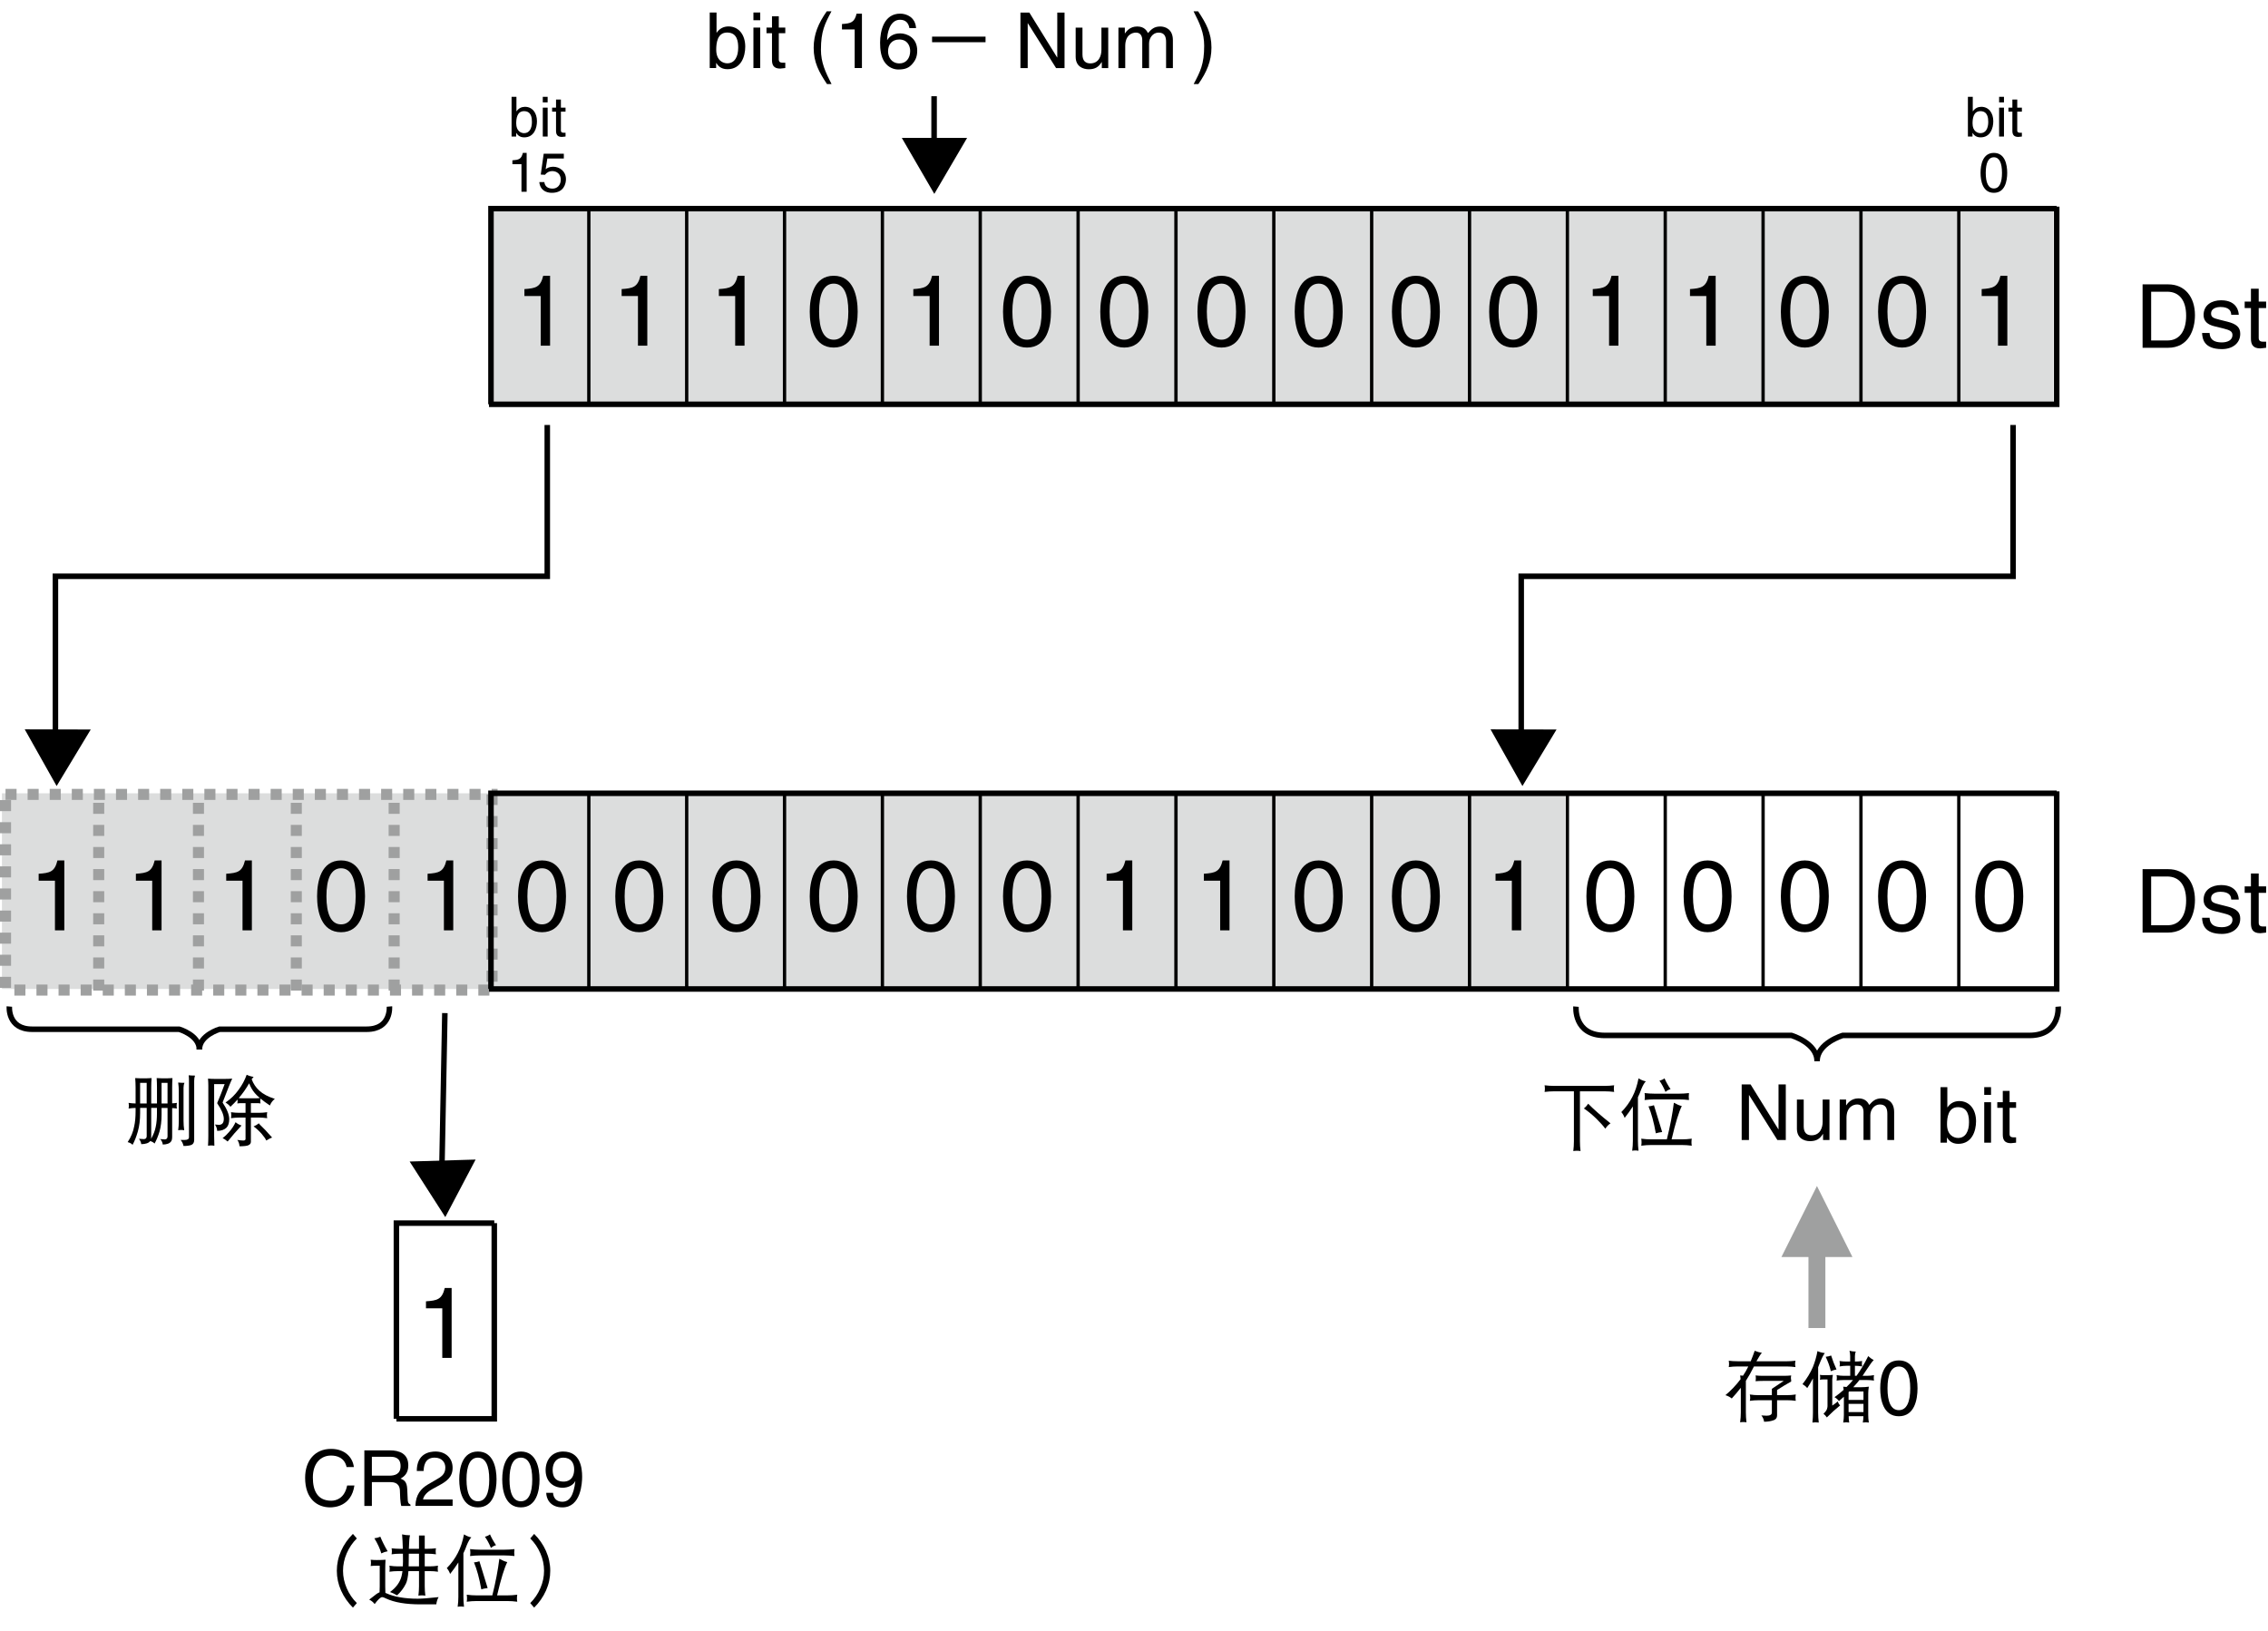 <?xml version="1.0" encoding="utf-8"?>
<!-- Generator: Adobe Illustrator 28.2.0, SVG Export Plug-In . SVG Version: 6.00 Build 0)  -->
<svg version="1.1" id="儗僀儎乕_1" xmlns="http://www.w3.org/2000/svg" xmlns:xlink="http://www.w3.org/1999/xlink" x="0px"
	 y="0px" width="205.303px" height="147.676px" viewBox="0 0 205.303 147.676" style="enable-background:new 0 0 205.303 147.676;"
	 xml:space="preserve">
<style type="text/css">
	.st0{fill:#DCDDDD;}
	.st1{fill:none;stroke:#9FA0A0;stroke-dasharray:1;}
	.st2{fill:none;stroke:#000000;stroke-width:0.5;}
	.st3{fill:none;stroke:#000000;stroke-width:0.3;}
	.st4{fill:#9FA0A0;stroke:#9FA0A0;stroke-width:1.531;}
	.st5{fill:#9FA0A0;}
</style>
<g>
	<path d="M139.818,98.25c0.287,0.036,0.569,0.055,0.848,0.055h4.601c0.278,0,0.561-0.019,0.848-0.055
		c-0.019,0.096-0.027,0.196-0.027,0.301c0,0.096,0.009,0.196,0.027,0.301c-0.287-0.036-0.569-0.055-0.848-0.055h-2.249v4.532
		c0,0.296,0.019,0.588,0.055,0.875c-0.104-0.019-0.214-0.027-0.328-0.027c-0.104,0-0.214,0.009-0.328,0.027
		c0.036-0.287,0.055-0.579,0.055-0.875v-4.532h-1.805c-0.278,0-0.561,0.019-0.848,0.055c0.019-0.104,0.027-0.205,0.027-0.301
		C139.846,98.447,139.837,98.346,139.818,98.25z M143.763,99.918c0.506,0.515,1.181,1.107,2.023,1.777
		c-0.173,0.109-0.33,0.271-0.472,0.485c-0.183-0.251-0.46-0.561-0.834-0.93c-0.396-0.378-0.766-0.679-1.107-0.902
		C143.524,100.235,143.653,100.091,143.763,99.918z"/>
	<path d="M148.322,97.622c0.205,0.132,0.426,0.224,0.663,0.273c-0.128,0.114-0.267,0.354-0.417,0.718
		c-0.082,0.241-0.183,0.48-0.301,0.718v3.944c0,0.306,0.019,0.606,0.055,0.902c-0.096-0.019-0.196-0.027-0.301-0.027
		c-0.087,0-0.178,0.009-0.273,0.027c0.041-0.296,0.062-0.597,0.062-0.902v-3.11c-0.224,0.351-0.472,0.697-0.745,1.039
		c-0.077-0.214-0.178-0.39-0.301-0.526c0.419-0.429,0.752-0.887,0.998-1.374C148.013,98.825,148.199,98.264,148.322,97.622z
		 M151.522,99.83c0.278,0.155,0.518,0.255,0.718,0.301c-0.269,0.533-0.576,1.538-0.923,3.015h0.923c0.296,0,0.597-0.021,0.902-0.062
		c-0.019,0.114-0.027,0.226-0.027,0.335c0,0.096,0.009,0.196,0.027,0.301c-0.306-0.041-0.606-0.062-0.902-0.062h-2.769
		c-0.296,0-0.597,0.021-0.902,0.062c0.019-0.104,0.027-0.205,0.027-0.301c0-0.109-0.009-0.221-0.027-0.335
		c0.306,0.041,0.606,0.062,0.902,0.062h1.415C151.182,101.964,151.394,100.86,151.522,99.83z M148.869,98.955
		c0.306,0.036,0.606,0.055,0.902,0.055h2.222c0.296,0,0.595-0.019,0.896-0.055c-0.014,0.114-0.021,0.224-0.021,0.328
		s0.007,0.205,0.021,0.301c-0.301-0.036-0.6-0.055-0.896-0.055h-2.222c-0.296,0-0.597,0.019-0.902,0.055
		c0.019-0.096,0.027-0.196,0.027-0.301S148.888,99.069,148.869,98.955z M149.717,100.055l0.745,2.427
		c-0.21,0.022-0.401,0.062-0.574,0.116c-0.178-1.003-0.398-1.816-0.663-2.44C149.375,100.153,149.539,100.119,149.717,100.055z
		 M150.674,97.622c0.137,0.314,0.319,0.641,0.547,0.978c-0.164,0.041-0.316,0.125-0.458,0.253c-0.159-0.388-0.342-0.727-0.547-1.019
		C150.402,97.788,150.556,97.717,150.674,97.622z"/>
	<path d="M175.66,103.446v-5.028h0.616v1.827h0.014c0.267-0.385,0.631-0.56,1.058-0.566c0.974,0,1.527,0.798,1.527,1.827
		c0,0.876-0.364,2.046-1.611,2.046c-0.623,0-0.882-0.357-1.008-0.561h-0.015v0.455H175.66z M177.236,100.231
		c-0.89,0-0.988,0.96-0.988,1.555c0,0.974,0.609,1.233,1.002,1.233c0.672,0,0.987-0.609,0.987-1.415
		C178.237,101.134,178.189,100.231,177.236,100.231z"/>
	<path d="M179.615,99.118v-0.7h0.616v0.7H179.615z M180.232,103.446h-0.616v-3.663h0.616V103.446z"/>
	<path d="M181.911,100.294v2.381c0,0.287,0.245,0.287,0.371,0.287h0.217v0.483c-0.224,0.021-0.399,0.049-0.462,0.049
		c-0.609,0-0.742-0.343-0.742-0.784v-2.416h-0.498v-0.512h0.498V98.76h0.616v1.022h0.588v0.512H181.911z"/>
</g>
<g>
	<path d="M64.246,6.16V1.131h0.616v1.828h0.014c0.267-0.385,0.631-0.561,1.058-0.567c0.974,0,1.527,0.798,1.527,1.828
		c0,0.875-0.364,2.045-1.611,2.045c-0.623,0-0.882-0.357-1.008-0.56h-0.015V6.16H64.246z M65.822,2.945
		c-0.89,0-0.988,0.959-0.988,1.555c0,0.973,0.609,1.232,1.002,1.232c0.672,0,0.987-0.609,0.987-1.415
		C66.823,3.849,66.775,2.945,65.822,2.945z"/>
	<path d="M68.201,1.832V1.131h0.616v0.701H68.201z M68.817,6.16h-0.616V2.497h0.616V6.16z"/>
	<path d="M70.498,3.008V5.39c0,0.287,0.245,0.287,0.371,0.287h0.217V6.16c-0.224,0.021-0.399,0.049-0.462,0.049
		c-0.609,0-0.742-0.343-0.742-0.784V3.008h-0.498V2.497h0.498V1.475h0.616v1.022h0.588v0.511H70.498z"/>
	<path d="M75.265,1.026C74.67,2.147,74.313,2.819,74.313,4.5c0,1.155,0.399,2.01,0.959,3.109h-0.413
		c-0.729-1.092-1.204-1.968-1.204-3.278c0-1.232,0.427-2.227,1.184-3.306H75.265z"/>
	<path d="M78.024,6.16h-0.658V2.665h-1.149v-0.49c0.799-0.056,1.128-0.133,1.324-0.938h0.483V6.16z"/>
	<path d="M82.321,2.546c-0.077-0.435-0.315-0.757-0.848-0.757c-0.967,0-1.17,1.303-1.17,1.821l0.015,0.014
		c0.153-0.266,0.497-0.603,1.169-0.603c0.603,0,1.541,0.385,1.541,1.562c0,0.504-0.133,0.868-0.469,1.232
		c-0.26,0.287-0.554,0.477-1.247,0.477c-0.378,0-0.918-0.168-1.268-0.715c-0.294-0.462-0.378-1.064-0.378-1.708
		c0-1.079,0.35-2.634,1.82-2.634c0.567,0,1.373,0.308,1.436,1.31H82.321z M81.425,5.74c0.588,0,0.966-0.462,0.966-1.127
		c0-0.434-0.23-1.037-0.994-1.037c-0.68,0-1.009,0.49-1.009,1.072C80.388,5.173,80.703,5.74,81.425,5.74z"/>
	<path d="M89.213,3.822h-4.84V3.316h4.84V3.822z"/>
	<path d="M108.052,7.61c0.596-1.121,0.952-1.793,0.952-3.474c0-1.156-0.398-2.01-0.959-3.11h0.413
		c0.729,1.093,1.205,1.968,1.205,3.278c0,1.232-0.428,2.227-1.185,3.306H108.052z"/>
</g>
<rect x="0.176" y="71.817" class="st0" width="141.494" height="17.715"/>
<rect x="0.5" y="71.916" class="st1" width="44.042" height="17.716"/>
<polyline class="st2" points="186.177,71.638 186.177,89.532 44.266,89.532 "/>
<polyline class="st2" points="44.444,89.532 44.444,71.817 186.177,71.817 "/>
<line class="st3" x1="53.302" y1="89.532" x2="53.302" y2="71.967"/>
<line class="st3" x1="62.16" y1="89.532" x2="62.16" y2="71.967"/>
<line class="st3" x1="71.017" y1="89.532" x2="71.017" y2="71.967"/>
<line class="st3" x1="79.876" y1="89.532" x2="79.876" y2="71.967"/>
<line class="st3" x1="88.734" y1="89.532" x2="88.734" y2="71.967"/>
<line class="st3" x1="97.592" y1="89.532" x2="97.592" y2="71.967"/>
<line class="st3" x1="106.449" y1="89.532" x2="106.449" y2="71.967"/>
<line class="st3" x1="115.308" y1="89.532" x2="115.308" y2="71.967"/>
<line class="st3" x1="124.165" y1="89.532" x2="124.165" y2="71.967"/>
<line class="st3" x1="133.024" y1="89.532" x2="133.024" y2="71.967"/>
<line class="st3" x1="141.882" y1="89.532" x2="141.882" y2="71.967"/>
<line class="st3" x1="150.74" y1="89.532" x2="150.74" y2="71.967"/>
<line class="st3" x1="159.597" y1="89.532" x2="159.597" y2="71.967"/>
<line class="st3" x1="168.456" y1="89.532" x2="168.456" y2="71.967"/>
<line class="st3" x1="177.315" y1="89.532" x2="177.315" y2="71.787"/>
<polyline class="st2" points="44.743,110.73 44.743,128.446 35.884,128.446 "/>
<polyline class="st2" points="35.884,128.446 35.884,110.73 44.743,110.73 "/>
<g>
	<line class="st1" x1="17.965" y1="89.677" x2="17.965" y2="71.961"/>
	<line class="st1" x1="26.822" y1="89.677" x2="26.822" y2="71.961"/>
	<line class="st1" x1="35.68" y1="89.677" x2="35.68" y2="71.961"/>
	<line class="st1" x1="8.935" y1="89.677" x2="8.935" y2="71.961"/>
</g>
<line class="st2" x1="40.27" y1="91.714" x2="39.95" y2="108.408"/>
<g>
	<path class="st2" d="M186.311,91.128c0,0,0.227,2.609-2.607,2.609c-2.835,0-16.892,0-16.892,0s-2.325,0.68-2.325,2.324"/>
	<path class="st2" d="M142.661,91.128c0,0-0.227,2.609,2.607,2.609c2.834,0,16.892,0,16.892,0s2.326,0.68,2.326,2.324"/>
</g>
<g>
	<path class="st2" d="M35.252,91.12c0,0,0.178,2.056-2.056,2.056s-13.315,0-13.315,0s-1.832,0.535-1.832,1.831"/>
	<path class="st2" d="M0.847,91.12c0,0-0.178,2.056,2.056,2.056s13.314,0,13.314,0s1.832,0.535,1.832,1.831"/>
</g>
<path d="M81.631,12.48h5.915l-2.971,5.072L81.631,12.48z"/>
<path d="M37.081,105.152l5.972-0.178l-2.744,5.21L37.081,105.152z"/>
<line class="st2" x1="84.556" y1="8.711" x2="84.556" y2="13.711"/>
<g>
	<path d="M178.138,12.361V8.767h0.44v1.307h0.011c0.189-0.275,0.45-0.4,0.755-0.405c0.696,0,1.092,0.57,1.092,1.306
		c0,0.625-0.261,1.461-1.151,1.461c-0.445,0-0.631-0.255-0.721-0.4h-0.01v0.325H178.138z M179.264,10.063
		c-0.636,0-0.705,0.686-0.705,1.111c0,0.696,0.436,0.881,0.716,0.881c0.48,0,0.705-0.436,0.705-1.011
		C179.98,10.709,179.944,10.063,179.264,10.063z"/>
	<path d="M180.963,9.268V8.767h0.44v0.501H180.963z M181.403,12.361h-0.44V9.743h0.44V12.361z"/>
	<path d="M182.604,10.109v1.701c0,0.206,0.175,0.206,0.265,0.206h0.155v0.345c-0.16,0.015-0.285,0.035-0.33,0.035
		c-0.436,0-0.53-0.245-0.53-0.561v-1.727h-0.355V9.743h0.355v-0.73h0.44v0.73h0.42v0.366H182.604z"/>
	<path d="M180.489,17.456c-1.012,0-1.206-1.076-1.206-1.807c0-0.73,0.194-1.807,1.206-1.807c1.011,0,1.206,1.076,1.206,1.807
		C181.695,16.38,181.5,17.456,180.489,17.456z M180.489,14.238c-0.506,0-0.736,0.53-0.736,1.411s0.23,1.412,0.736,1.412
		c0.505,0,0.735-0.531,0.735-1.412S180.994,14.238,180.489,14.238z"/>
</g>
<g>
	<path d="M46.309,12.361V8.767h0.44v1.307h0.01c0.19-0.275,0.45-0.4,0.756-0.405c0.695,0,1.091,0.57,1.091,1.306
		c0,0.625-0.26,1.461-1.151,1.461c-0.446,0-0.631-0.255-0.721-0.4h-0.01v0.325H46.309z M47.435,10.063
		c-0.636,0-0.706,0.686-0.706,1.111c0,0.696,0.436,0.881,0.716,0.881c0.48,0,0.706-0.436,0.706-1.011
		C48.151,10.709,48.115,10.063,47.435,10.063z"/>
	<path d="M49.133,9.268V8.767h0.44v0.501H49.133z M49.574,12.361h-0.44V9.743h0.44V12.361z"/>
	<path d="M50.774,10.109v1.701c0,0.206,0.175,0.206,0.265,0.206h0.155v0.345c-0.16,0.015-0.285,0.035-0.33,0.035
		c-0.436,0-0.531-0.245-0.531-0.561v-1.727h-0.355V9.743h0.355v-0.73h0.44v0.73h0.42v0.366H50.774z"/>
	<path d="M47.675,17.361h-0.471v-2.498h-0.821v-0.35c0.571-0.04,0.806-0.095,0.946-0.671h0.345V17.361z"/>
	<path d="M49.394,15.314c0.15-0.115,0.365-0.22,0.681-0.22c0.57,0,1.156,0.4,1.156,1.126c0,0.39-0.175,1.236-1.276,1.236
		c-0.46,0-1.051-0.185-1.136-0.971h0.456c0.045,0.411,0.35,0.591,0.746,0.591c0.456,0,0.741-0.365,0.741-0.806
		c0-0.506-0.345-0.781-0.781-0.781c-0.255,0-0.485,0.12-0.65,0.335l-0.381-0.02l0.266-1.887h1.822v0.431h-1.492L49.394,15.314z"/>
</g>
<g>
	<path d="M119.37,84.394c-1.818,0-2.17-1.936-2.17-3.25s0.352-3.25,2.17-3.25s2.17,1.936,2.17,3.25S121.189,84.394,119.37,84.394z
		 M119.37,78.605c-0.909,0-1.323,0.955-1.323,2.539c0,1.585,0.414,2.539,1.323,2.539s1.323-0.954,1.323-2.539
		C120.693,79.56,120.279,78.605,119.37,78.605z"/>
</g>
<g>
	<path d="M128.171,84.394c-1.818,0-2.17-1.936-2.17-3.25s0.352-3.25,2.17-3.25c1.818,0,2.17,1.936,2.17,3.25
		S129.989,84.394,128.171,84.394z M128.171,78.605c-0.909,0-1.323,0.955-1.323,2.539c0,1.585,0.414,2.539,1.323,2.539
		c0.909,0,1.323-0.954,1.323-2.539C129.494,79.56,129.08,78.605,128.171,78.605z"/>
</g>
<g>
	<path d="M137.702,84.223h-0.847v-4.492h-1.477v-0.63c1.026-0.072,1.449-0.172,1.701-1.207h0.622V84.223z"/>
</g>
<g>
	<path d="M145.774,84.394c-1.818,0-2.17-1.936-2.17-3.25s0.352-3.25,2.17-3.25s2.17,1.936,2.17,3.25S147.592,84.394,145.774,84.394z
		 M145.774,78.605c-0.909,0-1.323,0.955-1.323,2.539c0,1.585,0.414,2.539,1.323,2.539s1.323-0.954,1.323-2.539
		C147.097,79.56,146.683,78.605,145.774,78.605z"/>
</g>
<g>
	<path d="M154.575,84.394c-1.818,0-2.17-1.936-2.17-3.25s0.352-3.25,2.17-3.25s2.17,1.936,2.17,3.25S156.394,84.394,154.575,84.394z
		 M154.575,78.605c-0.909,0-1.323,0.955-1.323,2.539c0,1.585,0.414,2.539,1.323,2.539s1.323-0.954,1.323-2.539
		C155.899,79.56,155.484,78.605,154.575,78.605z"/>
</g>
<g>
	<path d="M163.376,84.394c-1.818,0-2.17-1.936-2.17-3.25s0.352-3.25,2.17-3.25s2.17,1.936,2.17,3.25S165.194,84.394,163.376,84.394z
		 M163.376,78.605c-0.909,0-1.323,0.955-1.323,2.539c0,1.585,0.414,2.539,1.323,2.539s1.323-0.954,1.323-2.539
		C164.699,79.56,164.285,78.605,163.376,78.605z"/>
</g>
<g>
	<path d="M172.178,84.394c-1.818,0-2.17-1.936-2.17-3.25s0.352-3.25,2.17-3.25s2.17,1.936,2.17,3.25S173.996,84.394,172.178,84.394z
		 M172.178,78.605c-0.909,0-1.323,0.955-1.323,2.539c0,1.585,0.414,2.539,1.323,2.539s1.323-0.954,1.323-2.539
		C173.501,79.56,173.087,78.605,172.178,78.605z"/>
</g>
<g>
	<path d="M180.979,84.394c-1.818,0-2.17-1.936-2.17-3.25s0.352-3.25,2.17-3.25s2.17,1.936,2.17,3.25S182.797,84.394,180.979,84.394z
		 M180.979,78.605c-0.909,0-1.323,0.955-1.323,2.539c0,1.585,0.414,2.539,1.323,2.539s1.323-0.954,1.323-2.539
		C182.302,79.56,181.888,78.605,180.979,78.605z"/>
</g>
<g>
	<path d="M5.821,84.223H4.975v-4.492H3.499v-0.63c1.026-0.072,1.45-0.172,1.702-1.207h0.621V84.223z"/>
</g>
<g>
	<path d="M40.882,122.93h-0.846v-4.492H38.56v-0.63c1.026-0.072,1.45-0.172,1.702-1.207h0.621V122.93z"/>
</g>
<g>
	<path d="M14.624,84.223h-0.846v-4.492h-1.477v-0.63c1.026-0.072,1.45-0.172,1.702-1.207h0.621V84.223z"/>
</g>
<g>
	<path d="M22.8,84.223h-0.846v-4.492h-1.477v-0.63c1.026-0.072,1.45-0.172,1.702-1.207H22.8V84.223z"/>
</g>
<g>
	<path d="M30.873,84.394c-1.819,0-2.17-1.936-2.17-3.25s0.351-3.25,2.17-3.25c1.818,0,2.169,1.936,2.169,3.25
		S32.691,84.394,30.873,84.394z M30.873,78.605c-0.91,0-1.324,0.955-1.324,2.539c0,1.585,0.414,2.539,1.324,2.539
		c0.909,0,1.323-0.954,1.323-2.539C32.196,79.56,31.782,78.605,30.873,78.605z"/>
</g>
<g>
	<path d="M41.029,84.223h-0.846v-4.492h-1.477v-0.63c1.026-0.072,1.45-0.172,1.702-1.207h0.621V84.223z"/>
</g>
<g>
	<path d="M92.966,84.394c-1.818,0-2.17-1.936-2.17-3.25s0.352-3.25,2.17-3.25s2.17,1.936,2.17,3.25S94.784,84.394,92.966,84.394z
		 M92.966,78.605c-0.909,0-1.323,0.955-1.323,2.539c0,1.585,0.414,2.539,1.323,2.539s1.323-0.954,1.323-2.539
		C94.289,79.56,93.875,78.605,92.966,78.605z"/>
</g>
<g>
	<path d="M102.497,84.223h-0.847v-4.492h-1.477v-0.63c1.026-0.072,1.449-0.172,1.701-1.207h0.622V84.223z"/>
</g>
<g>
	<path d="M111.298,84.223h-0.847v-4.492h-1.477v-0.63c1.026-0.072,1.449-0.172,1.701-1.207h0.622V84.223z"/>
</g>
<g>
	<path d="M75.469,84.394c-1.818,0-2.17-1.936-2.17-3.25s0.352-3.25,2.17-3.25s2.17,1.936,2.17,3.25S77.287,84.394,75.469,84.394z
		 M75.469,78.605c-0.909,0-1.323,0.955-1.323,2.539c0,1.585,0.414,2.539,1.323,2.539s1.323-0.954,1.323-2.539
		C76.792,79.56,76.378,78.605,75.469,78.605z"/>
</g>
<g>
	<path d="M84.27,84.394c-1.818,0-2.17-1.936-2.17-3.25s0.352-3.25,2.17-3.25s2.17,1.936,2.17,3.25S86.088,84.394,84.27,84.394z
		 M84.27,78.605c-0.909,0-1.323,0.955-1.323,2.539c0,1.585,0.414,2.539,1.323,2.539s1.323-0.954,1.323-2.539
		C85.593,79.56,85.179,78.605,84.27,78.605z"/>
</g>
<g>
	<path d="M49.065,84.394c-1.819,0-2.17-1.936-2.17-3.25s0.351-3.25,2.17-3.25c1.818,0,2.169,1.936,2.169,3.25
		S50.883,84.394,49.065,84.394z M49.065,78.605c-0.91,0-1.324,0.955-1.324,2.539c0,1.585,0.414,2.539,1.324,2.539
		c0.909,0,1.323-0.954,1.323-2.539C50.388,79.56,49.974,78.605,49.065,78.605z"/>
</g>
<g>
	<path d="M57.866,84.394c-1.818,0-2.17-1.936-2.17-3.25s0.352-3.25,2.17-3.25s2.17,1.936,2.17,3.25S59.685,84.394,57.866,84.394z
		 M57.866,78.605c-0.909,0-1.323,0.955-1.323,2.539c0,1.585,0.414,2.539,1.323,2.539s1.323-0.954,1.323-2.539
		C59.19,79.56,58.776,78.605,57.866,78.605z"/>
</g>
<g>
	<path d="M66.667,84.394c-1.818,0-2.17-1.936-2.17-3.25s0.352-3.25,2.17-3.25s2.17,1.936,2.17,3.25S68.485,84.394,66.667,84.394z
		 M66.667,78.605c-0.909,0-1.323,0.955-1.323,2.539c0,1.585,0.414,2.539,1.323,2.539s1.323-0.954,1.323-2.539
		C67.99,79.56,67.576,78.605,66.667,78.605z"/>
</g>
<rect x="44.374" y="18.887" class="st0" width="141.494" height="17.714"/>
<polyline class="st2" points="186.177,18.708 186.177,36.601 44.266,36.601 "/>
<polyline class="st2" points="44.444,36.601 44.444,18.887 186.177,18.887 "/>
<line class="st3" x1="53.302" y1="36.601" x2="53.302" y2="19.037"/>
<line class="st3" x1="62.16" y1="36.601" x2="62.16" y2="19.037"/>
<line class="st3" x1="71.017" y1="36.601" x2="71.017" y2="19.037"/>
<line class="st3" x1="79.876" y1="36.601" x2="79.876" y2="19.037"/>
<line class="st3" x1="88.734" y1="36.601" x2="88.734" y2="19.037"/>
<line class="st3" x1="97.592" y1="36.601" x2="97.592" y2="19.037"/>
<line class="st3" x1="106.449" y1="36.601" x2="106.449" y2="19.037"/>
<line class="st3" x1="115.308" y1="36.601" x2="115.308" y2="19.037"/>
<line class="st3" x1="124.165" y1="36.601" x2="124.165" y2="19.037"/>
<line class="st3" x1="133.024" y1="36.601" x2="133.024" y2="19.037"/>
<line class="st3" x1="141.882" y1="36.601" x2="141.882" y2="19.037"/>
<line class="st3" x1="150.74" y1="36.601" x2="150.74" y2="19.037"/>
<line class="st3" x1="159.597" y1="36.601" x2="159.597" y2="19.037"/>
<line class="st3" x1="168.456" y1="36.601" x2="168.456" y2="19.037"/>
<line class="st3" x1="177.315" y1="36.601" x2="177.315" y2="18.857"/>
<g>
	<path d="M119.37,31.464c-1.818,0-2.17-1.936-2.17-3.25s0.352-3.25,2.17-3.25s2.17,1.936,2.17,3.25S121.189,31.464,119.37,31.464z
		 M119.37,25.676c-0.909,0-1.323,0.954-1.323,2.539s0.414,2.539,1.323,2.539s1.323-0.955,1.323-2.539S120.279,25.676,119.37,25.676z
		"/>
</g>
<g>
	<path d="M128.171,31.464c-1.818,0-2.17-1.936-2.17-3.25s0.352-3.25,2.17-3.25c1.818,0,2.17,1.936,2.17,3.25
		S129.989,31.464,128.171,31.464z M128.171,25.676c-0.909,0-1.323,0.954-1.323,2.539s0.414,2.539,1.323,2.539
		c0.909,0,1.323-0.955,1.323-2.539S129.08,25.676,128.171,25.676z"/>
</g>
<g>
	<path d="M136.973,31.464c-1.818,0-2.17-1.936-2.17-3.25s0.352-3.25,2.17-3.25s2.17,1.936,2.17,3.25S138.791,31.464,136.973,31.464z
		 M136.973,25.676c-0.909,0-1.323,0.954-1.323,2.539s0.414,2.539,1.323,2.539s1.323-0.955,1.323-2.539
		S137.882,25.676,136.973,25.676z"/>
</g>
<g>
	<path d="M146.503,31.293h-0.847v-4.492h-1.477v-0.63c1.026-0.072,1.449-0.171,1.701-1.207h0.622V31.293z"/>
</g>
<g>
	<path d="M155.305,31.293h-0.847v-4.492h-1.477v-0.63c1.026-0.072,1.449-0.171,1.701-1.207h0.622V31.293z"/>
</g>
<g>
	<path d="M163.376,31.464c-1.818,0-2.17-1.936-2.17-3.25s0.352-3.25,2.17-3.25s2.17,1.936,2.17,3.25S165.194,31.464,163.376,31.464z
		 M163.376,25.676c-0.909,0-1.323,0.954-1.323,2.539s0.414,2.539,1.323,2.539s1.323-0.955,1.323-2.539
		S164.285,25.676,163.376,25.676z"/>
</g>
<g>
	<path d="M172.178,31.464c-1.818,0-2.17-1.936-2.17-3.25s0.352-3.25,2.17-3.25s2.17,1.936,2.17,3.25S173.996,31.464,172.178,31.464z
		 M172.178,25.676c-0.909,0-1.323,0.954-1.323,2.539s0.414,2.539,1.323,2.539s1.323-0.955,1.323-2.539
		S173.087,25.676,172.178,25.676z"/>
</g>
<g>
	<path d="M181.708,31.293h-0.847v-4.492h-1.477v-0.63c1.026-0.072,1.449-0.171,1.701-1.207h0.622V31.293z"/>
</g>
<g>
	<path d="M92.966,31.464c-1.818,0-2.17-1.936-2.17-3.25s0.352-3.25,2.17-3.25s2.17,1.936,2.17,3.25S94.784,31.464,92.966,31.464z
		 M92.966,25.676c-0.909,0-1.323,0.954-1.323,2.539s0.414,2.539,1.323,2.539s1.323-0.955,1.323-2.539S93.875,25.676,92.966,25.676z"
		/>
</g>
<g>
	<path d="M101.768,31.464c-1.818,0-2.17-1.936-2.17-3.25s0.352-3.25,2.17-3.25s2.17,1.936,2.17,3.25S103.586,31.464,101.768,31.464z
		 M101.768,25.676c-0.909,0-1.323,0.954-1.323,2.539s0.414,2.539,1.323,2.539s1.323-0.955,1.323-2.539
		S102.677,25.676,101.768,25.676z"/>
</g>
<g>
	<path d="M110.568,31.464c-1.818,0-2.17-1.936-2.17-3.25s0.352-3.25,2.17-3.25s2.17,1.936,2.17,3.25S112.387,31.464,110.568,31.464z
		 M110.568,25.676c-0.909,0-1.323,0.954-1.323,2.539s0.414,2.539,1.323,2.539s1.323-0.955,1.323-2.539
		S111.478,25.676,110.568,25.676z"/>
</g>
<g>
	<path d="M75.469,31.464c-1.818,0-2.17-1.936-2.17-3.25s0.352-3.25,2.17-3.25s2.17,1.936,2.17,3.25S77.287,31.464,75.469,31.464z
		 M75.469,25.676c-0.909,0-1.323,0.954-1.323,2.539s0.414,2.539,1.323,2.539s1.323-0.955,1.323-2.539S76.378,25.676,75.469,25.676z"
		/>
</g>
<g>
	<path d="M84.999,31.293h-0.847v-4.492h-1.477v-0.63c1.026-0.072,1.449-0.171,1.701-1.207h0.622V31.293z"/>
</g>
<g>
	<path d="M49.794,31.293h-0.846v-4.492h-1.477v-0.63c1.026-0.072,1.45-0.171,1.702-1.207h0.621V31.293z"/>
</g>
<g>
	<path d="M58.596,31.293h-0.847v-4.492h-1.477v-0.63c1.026-0.072,1.449-0.171,1.701-1.207h0.622V31.293z"/>
</g>
<g>
	<path d="M67.397,31.293H66.55v-4.492h-1.477v-0.63c1.026-0.072,1.449-0.171,1.701-1.207h0.622V31.293z"/>
</g>
<g>
	<path d="M12.239,97.599c0.155,0.014,0.31,0.021,0.465,0.021h0.554c0.155,0,0.31-0.007,0.465-0.021
		c-0.023,0.278-0.034,0.561-0.034,0.848v1.449h0.52v-1.449c0-0.287-0.009-0.569-0.027-0.848c0.16,0.014,0.317,0.021,0.472,0.021
		h0.485c0.155,0,0.312-0.007,0.472-0.021c-0.018,0.278-0.027,0.561-0.027,0.848v1.436c0.146-0.005,0.29-0.019,0.431-0.041
		c-0.018,0.087-0.027,0.178-0.027,0.273c0,0.077,0.009,0.157,0.027,0.239c-0.146-0.022-0.29-0.036-0.431-0.041v2.584
		c0,0.21-0.032,0.354-0.096,0.431c-0.119,0.183-0.369,0.278-0.752,0.287c-0.023-0.183-0.098-0.347-0.226-0.492
		c0.219,0.019,0.358,0.027,0.417,0.027c0.16-0.009,0.239-0.103,0.239-0.28v-2.57h-0.54v0.629c0,0.561-0.062,1.062-0.185,1.504
		c-0.132,0.433-0.283,0.798-0.451,1.094c-0.086-0.101-0.219-0.176-0.396-0.226c-0.127,0.178-0.396,0.271-0.807,0.28
		c-0.023-0.178-0.093-0.34-0.212-0.485c0.246,0.019,0.399,0.027,0.458,0.027c0.164-0.009,0.246-0.101,0.246-0.273v-2.55h-0.595
		v0.472c0,0.615-0.068,1.167-0.205,1.654c-0.137,0.479-0.296,0.884-0.479,1.217c-0.096-0.114-0.244-0.196-0.444-0.246
		c0.305-0.46,0.501-0.935,0.588-1.422c0.086-0.369,0.13-0.827,0.13-1.374v-0.301c-0.214,0.005-0.426,0.022-0.636,0.055
		c0.018-0.082,0.027-0.162,0.027-0.239c0-0.096-0.009-0.187-0.027-0.273c0.209,0.032,0.421,0.05,0.636,0.055v-1.449
		C12.273,98.16,12.262,97.877,12.239,97.599z M12.683,99.896h0.595V98.03h-0.595V99.896z M14.208,100.299h-0.52v2.57
		c0,0.096-0.007,0.176-0.021,0.239c0.219-0.369,0.362-0.738,0.431-1.107c0.073-0.333,0.109-0.743,0.109-1.23V100.299z
		 M14.625,99.896h0.54V98.03h-0.54V99.896z M16.129,98.002c0.16,0.019,0.351,0.027,0.574,0.027
		c-0.059,0.118-0.089,0.267-0.089,0.444v3.001c0,0.287,0.021,0.569,0.062,0.848c-0.096-0.019-0.187-0.027-0.273-0.027
		c-0.096,0-0.187,0.009-0.273,0.027c0.037-0.278,0.055-0.561,0.055-0.848v-2.728C16.183,98.501,16.165,98.253,16.129,98.002z
		 M17.079,97.346c0.182,0.019,0.374,0.027,0.574,0.027c-0.05,0.137-0.075,0.294-0.075,0.472v5.353c0,0.228-0.084,0.378-0.253,0.451
		c-0.164,0.063-0.401,0.096-0.711,0.096c-0.045-0.214-0.134-0.396-0.267-0.547h0.383c0.25,0,0.376-0.082,0.376-0.246v-5.161
		C17.106,97.645,17.097,97.497,17.079,97.346z"/>
	<path d="M18.829,97.647c0.201,0.019,0.401,0.027,0.602,0.027h0.93c0.219,0,0.44-0.009,0.663-0.027
		c-0.105,0.191-0.396,0.914-0.875,2.167c0.396,0.593,0.597,1.085,0.602,1.477c0,0.355-0.08,0.617-0.239,0.786
		c-0.201,0.2-0.485,0.301-0.854,0.301c0-0.178-0.066-0.369-0.198-0.574c0.173,0.019,0.292,0.027,0.355,0.027
		c0.296,0,0.444-0.18,0.444-0.54c0-0.355-0.201-0.829-0.602-1.422c0.228-0.533,0.454-1.107,0.677-1.723h-0.95v4.676
		c0,0.296,0.007,0.597,0.021,0.902c-0.096-0.019-0.194-0.027-0.294-0.027c-0.091,0-0.185,0.009-0.28,0.027
		c0.018-0.306,0.027-0.606,0.027-0.902v-4.546C18.856,98.066,18.847,97.857,18.829,97.647z M21.324,101.591
		c0.146,0.132,0.326,0.232,0.54,0.301c-0.451,0.479-0.871,0.962-1.258,1.449c-0.173-0.15-0.326-0.251-0.458-0.301
		c0.205-0.155,0.401-0.342,0.588-0.561C20.978,102.211,21.173,101.915,21.324,101.591z M22.329,97.298
		c0.201,0.096,0.41,0.159,0.629,0.191c-0.059,0.06-0.119,0.13-0.178,0.212c0.155,0.41,0.385,0.754,0.69,1.032
		c0.337,0.31,0.807,0.559,1.408,0.745c-0.209,0.169-0.358,0.369-0.444,0.602c-0.333-0.219-0.618-0.429-0.854-0.629
		c-0.014,0.073-0.021,0.139-0.021,0.198c0,0.077,0.009,0.159,0.027,0.246c-0.105-0.019-0.214-0.027-0.328-0.027h-0.547v0.875h0.718
		c0.25,0,0.503-0.019,0.759-0.055c-0.018,0.087-0.027,0.176-0.027,0.267c0,0.096,0.009,0.187,0.027,0.273
		c-0.255-0.036-0.508-0.055-0.759-0.055h-0.718v2.194c0,0.137-0.073,0.239-0.219,0.308c-0.132,0.063-0.403,0.096-0.813,0.096
		c-0.009-0.214-0.075-0.405-0.198-0.574c0.237,0.036,0.419,0.055,0.547,0.055c0.123,0,0.189-0.043,0.198-0.13v-1.948h-0.547
		c-0.26,0-0.517,0.019-0.772,0.055c0.018-0.087,0.027-0.178,0.027-0.273c0-0.091-0.009-0.18-0.027-0.267
		c0.255,0.036,0.513,0.055,0.772,0.055h0.547v-0.875h-0.417c-0.105,0-0.214,0.009-0.328,0.027c0.018-0.087,0.027-0.169,0.027-0.246
		c0-0.041-0.002-0.077-0.007-0.109c-0.201,0.228-0.415,0.446-0.643,0.656c-0.1-0.137-0.249-0.265-0.444-0.383
		c0.474-0.323,0.871-0.711,1.189-1.162C21.919,98.228,22.16,97.777,22.329,97.298z M21.611,99.411
		c0.073,0.009,0.139,0.014,0.198,0.014h1.449c0.096,0,0.185-0.007,0.267-0.021c-0.187-0.155-0.339-0.303-0.458-0.444
		c-0.214-0.251-0.385-0.547-0.513-0.889C22.285,98.544,21.971,98.992,21.611,99.411z M23.429,101.694
		c0.05,0.073,0.148,0.178,0.294,0.314c0.237,0.228,0.433,0.436,0.588,0.622c0.109,0.123,0.216,0.239,0.321,0.349
		c-0.127,0.041-0.303,0.132-0.526,0.273c-0.068-0.155-0.208-0.355-0.417-0.602c-0.237-0.269-0.481-0.494-0.731-0.677
		C23.145,101.897,23.302,101.803,23.429,101.694z"/>
</g>
<g>
	<g>
		<path d="M95.706,1.138h0.658v5.029h-0.764l-2.556-4.062H93.03v4.062h-0.658V1.138h0.806L95.692,5.2h0.014V1.138z"/>
		<path d="M99.737,6.167V5.634L99.723,5.62c-0.259,0.427-0.574,0.651-1.162,0.651c-0.539,0-1.19-0.259-1.19-1.135V2.503h0.616v2.431
			c0,0.602,0.308,0.805,0.707,0.805c0.777,0,1.009-0.687,1.009-1.219V2.503h0.616v3.663H99.737z"/>
		<path d="M101.241,2.503h0.581v0.519h0.015c0.133-0.196,0.448-0.624,1.106-0.624s0.868,0.399,0.974,0.595
			c0.308-0.343,0.553-0.595,1.12-0.595c0.393,0,1.135,0.203,1.135,1.233v2.535h-0.616V3.799c0-0.504-0.154-0.848-0.68-0.848
			c-0.518,0-0.861,0.49-0.861,0.98v2.234h-0.616V3.631c0-0.309-0.119-0.68-0.574-0.68c-0.351,0-0.967,0.224-0.967,1.219v1.996
			h-0.616V2.503z"/>
	</g>
</g>
<g>
	<g>
		<path d="M160.995,98.174h0.658v5.028h-0.764l-2.556-4.062h-0.015v4.062h-0.658v-5.028h0.806l2.515,4.062h0.014V98.174z"/>
		<path d="M165.026,103.203v-0.532l-0.015-0.014c-0.259,0.427-0.574,0.651-1.162,0.651c-0.539,0-1.19-0.26-1.19-1.135V99.54h0.616
			v2.431c0,0.603,0.308,0.806,0.707,0.806c0.777,0,1.009-0.687,1.009-1.219V99.54h0.616v3.663H165.026z"/>
		<path d="M166.53,99.54h0.581v0.519h0.015c0.133-0.196,0.448-0.623,1.106-0.623s0.868,0.398,0.974,0.595
			c0.308-0.343,0.553-0.595,1.12-0.595c0.393,0,1.135,0.203,1.135,1.232v2.535h-0.616v-2.367c0-0.504-0.154-0.848-0.68-0.848
			c-0.518,0-0.861,0.49-0.861,0.98v2.234h-0.616v-2.535c0-0.309-0.119-0.68-0.574-0.68c-0.351,0-0.967,0.225-0.967,1.219v1.996
			h-0.616V99.54z"/>
	</g>
</g>
<g>
	<line class="st4" x1="164.47" y1="120.225" x2="164.47" y2="111.655"/>
	<polygon class="st5" points="167.686,113.797 164.473,107.369 164.473,107.369 161.257,113.797 	"/>
</g>
<g>
	<path d="M156.488,123.186c0.26,0.032,0.524,0.048,0.793,0.048h1.196c0.123-0.296,0.244-0.613,0.362-0.95
		c0.224,0.091,0.439,0.152,0.649,0.185c-0.118,0.128-0.282,0.383-0.492,0.766h2.741c0.26,0,0.524-0.016,0.793-0.048
		c-0.022,0.096-0.034,0.196-0.034,0.301c0,0.087,0.012,0.178,0.034,0.273c-0.269-0.036-0.533-0.055-0.793-0.055h-2.967
		c-0.237,0.483-0.48,0.916-0.731,1.299v2.857c0,0.296,0.019,0.597,0.055,0.902c-0.096-0.019-0.196-0.027-0.301-0.027
		c-0.087,0-0.178,0.009-0.273,0.027c0.041-0.306,0.062-0.606,0.062-0.902v-2.229c-0.269,0.347-0.542,0.67-0.82,0.971
		c-0.146-0.123-0.337-0.224-0.574-0.301c0.506-0.419,0.964-0.902,1.374-1.449c-0.014-0.114-0.027-0.226-0.041-0.335
		c0.082,0.009,0.169,0.016,0.26,0.021c0.169-0.246,0.328-0.524,0.479-0.834h-0.978c-0.269,0-0.533,0.019-0.793,0.055
		c0.019-0.096,0.027-0.187,0.027-0.273C156.516,123.382,156.507,123.282,156.488,123.186z M158.915,124.519
		c0.219,0.022,0.438,0.034,0.656,0.034h1.894c0.224,0,0.449-0.012,0.677-0.034c-0.019,0.087-0.027,0.169-0.027,0.246
		c0.019,0.104,0.027,0.205,0.027,0.301c-0.465,0.26-0.891,0.518-1.278,0.772v0.465h0.902c0.26,0,0.524-0.021,0.793-0.062
		c-0.019,0.104-0.027,0.205-0.027,0.301s0.009,0.187,0.027,0.273c-0.269-0.036-0.533-0.055-0.793-0.055h-0.902v1.374
		c0,0.214-0.098,0.357-0.294,0.431c-0.255,0.096-0.549,0.144-0.882,0.144c-0.022-0.196-0.104-0.388-0.246-0.574
		c0.237,0.019,0.392,0.027,0.465,0.027c0.314,0,0.477-0.091,0.485-0.273v-1.128h-1.203c-0.26,0-0.524,0.019-0.793,0.055
		c0.022-0.087,0.034-0.178,0.034-0.273s-0.012-0.196-0.034-0.301c0.269,0.041,0.533,0.062,0.793,0.062h1.203v-0.574l1.073-0.718
		h-1.894c-0.219,0-0.438,0.009-0.656,0.027c0.019-0.087,0.027-0.178,0.027-0.273C158.943,124.688,158.934,124.606,158.915,124.519z"
		/>
	<path d="M164.521,122.311c0.155,0.082,0.376,0.144,0.663,0.185c-0.142,0.183-0.314,0.538-0.52,1.066
		c-0.027,0.068-0.055,0.139-0.082,0.212v4.115c0,0.301,0.019,0.6,0.055,0.896c-0.104-0.014-0.205-0.021-0.301-0.021
		s-0.187,0.007-0.273,0.021c0.032-0.296,0.048-0.595,0.048-0.896v-3.104c-0.159,0.306-0.333,0.6-0.52,0.882
		c-0.082-0.123-0.226-0.241-0.431-0.355c0.405-0.515,0.72-1.03,0.943-1.545C164.295,123.284,164.434,122.798,164.521,122.311z
		 M164.739,124.464c0.096,0.019,0.187,0.027,0.273,0.027h0.499c0.137,0,0.271-0.009,0.403-0.027
		c-0.027,0.142-0.046,0.28-0.055,0.417v2.365c0.169-0.109,0.335-0.234,0.499-0.376c0.041,0.137,0.111,0.258,0.212,0.362
		c-0.383,0.306-0.784,0.668-1.203,1.087c-0.082-0.128-0.183-0.237-0.301-0.328c0.146-0.142,0.246-0.273,0.301-0.396
		c0.041-0.118,0.062-0.217,0.062-0.294v-2.42h-0.417c-0.087,0-0.178,0.009-0.273,0.027c0.019-0.077,0.027-0.15,0.027-0.219
		C164.767,124.617,164.758,124.542,164.739,124.464z M165.758,122.714c0.118,0.392,0.28,0.813,0.485,1.265
		c-0.169,0.027-0.34,0.08-0.513,0.157c-0.087-0.401-0.241-0.836-0.465-1.306C165.439,122.812,165.603,122.774,165.758,122.714z
		 M166.517,123.213c0.219,0.032,0.439,0.048,0.663,0.048h0.301v-0.492c0-0.159-0.021-0.321-0.062-0.485
		c0.164,0.046,0.355,0.07,0.574,0.075c-0.055,0.104-0.082,0.241-0.082,0.41v0.492c0.219,0,0.438-0.016,0.656-0.048
		c-0.019,0.077-0.027,0.159-0.027,0.246c0,0.077,0.009,0.159,0.027,0.246c-0.219-0.041-0.438-0.062-0.656-0.062v0.909h0.144
		c0.337-0.456,0.69-1.051,1.06-1.784c0.155,0.146,0.321,0.267,0.499,0.362c-0.109,0.082-0.344,0.401-0.704,0.957
		c-0.101,0.164-0.203,0.319-0.308,0.465h0.383c0.219,0,0.438-0.021,0.656-0.062c-0.019,0.087-0.027,0.169-0.027,0.246
		c0,0.087,0.009,0.169,0.027,0.246c-0.219-0.032-0.438-0.048-0.656-0.048h-0.67c-0.128,0.173-0.262,0.333-0.403,0.479
		c-0.05,0.063-0.101,0.121-0.15,0.171h0.704c0.232,0,0.467-0.016,0.704-0.048c-0.036,0.21-0.055,0.417-0.055,0.622v1.948
		c0,0.228,0.019,0.453,0.055,0.677c-0.132-0.014-0.224-0.021-0.273-0.021c-0.046,0-0.137,0.007-0.273,0.021
		c0.036-0.191,0.055-0.383,0.055-0.574h-1.333c0,0.196,0.016,0.388,0.048,0.574c-0.132-0.014-0.224-0.021-0.273-0.021
		c-0.046,0-0.137,0.007-0.273,0.021c0.041-0.224,0.062-0.449,0.062-0.677v-1.661c-0.142,0.132-0.289,0.265-0.444,0.396
		c-0.091-0.137-0.226-0.255-0.403-0.355c0.287-0.205,0.562-0.426,0.827-0.663c-0.009-0.101-0.022-0.196-0.041-0.287
		c0.104,0.014,0.205,0.022,0.301,0.027c0.214-0.2,0.41-0.41,0.588-0.629h-0.827c-0.224,0-0.444,0.016-0.663,0.048
		c0.019-0.077,0.027-0.159,0.027-0.246c0-0.077-0.009-0.159-0.027-0.246c0.219,0.041,0.439,0.062,0.663,0.062h0.574v-0.909h-0.301
		c-0.224,0-0.444,0.021-0.663,0.062c0.019-0.087,0.027-0.169,0.027-0.246C166.544,123.373,166.535,123.291,166.517,123.213z
		 M167.337,126.734h1.347v-0.766h-1.292c-0.022,0.027-0.041,0.048-0.055,0.062V126.734z M167.337,127.834h1.347v-0.745h-1.347
		V127.834z"/>
	<path d="M171.889,128.213c-1.415,0-1.688-1.506-1.688-2.528s0.273-2.528,1.688-2.528c1.414,0,1.688,1.506,1.688,2.528
		S173.303,128.213,171.889,128.213z M171.889,123.71c-0.708,0-1.029,0.742-1.029,1.975s0.321,1.976,1.029,1.976
		c0.707,0,1.029-0.743,1.029-1.976S172.596,123.71,171.889,123.71z"/>
</g>
<path d="M5.126,71.159l-2.887-5.132l5.975,0.015L5.126,71.159z"/>
<polyline class="st2" points="49.54,38.473 49.54,52.172 5.017,52.172 5.017,68.674 "/>
<path d="M137.813,71.159l-2.887-5.132l5.975,0.015L137.813,71.159z"/>
<polyline class="st2" points="182.227,38.473 182.227,52.172 137.703,52.172 137.703,68.674 "/>
<g>
	<path d="M31.374,132.814c-0.189-0.883-0.924-1.044-1.408-1.044c-0.91,0-1.646,0.673-1.646,1.996c0,1.184,0.42,2.094,1.667,2.094
		c0.441,0,1.205-0.21,1.436-1.379h0.658c-0.28,1.897-1.821,1.981-2.199,1.981c-1.142,0-2.262-0.742-2.262-2.675
		c0-1.548,0.882-2.62,2.346-2.62c1.296,0,1.968,0.806,2.066,1.646H31.374z"/>
	<path d="M33.662,136.33h-0.68v-5.028h2.325c0.827,0,1.653,0.287,1.653,1.352c0,0.742-0.378,1.016-0.7,1.204
		c0.287,0.119,0.574,0.245,0.603,0.946l0.042,0.91c0.007,0.28,0.042,0.385,0.252,0.504v0.112h-0.833
		c-0.098-0.309-0.119-1.071-0.119-1.261c0-0.413-0.084-0.896-0.896-0.896h-1.646V136.33z M33.662,133.591h1.576
		c0.497,0,1.022-0.126,1.022-0.869c0-0.777-0.567-0.84-0.903-0.84h-1.695V133.591z"/>
	<path d="M37.728,133.17c0-1.604,1.17-1.765,1.702-1.765c0.854,0,1.541,0.554,1.541,1.471c0,0.883-0.581,1.254-1.316,1.646
		l-0.511,0.28c-0.672,0.371-0.82,0.756-0.848,0.945h2.675v0.581h-3.369c0.035-1.022,0.497-1.569,1.156-1.954l0.651-0.378
		c0.525-0.302,0.903-0.505,0.903-1.148c0-0.393-0.252-0.89-0.974-0.89c-0.932,0-0.974,0.868-0.995,1.211H37.728z"/>
	<path d="M43.259,136.462c-1.415,0-1.688-1.506-1.688-2.528s0.273-2.528,1.688-2.528c1.415,0,1.688,1.506,1.688,2.528
		S44.674,136.462,43.259,136.462z M43.259,131.959c-0.708,0-1.03,0.742-1.03,1.975s0.322,1.976,1.03,1.976
		c0.707,0,1.029-0.743,1.029-1.976S43.966,131.959,43.259,131.959z"/>
	<path d="M47.151,136.462c-1.415,0-1.688-1.506-1.688-2.528s0.273-2.528,1.688-2.528c1.415,0,1.688,1.506,1.688,2.528
		S48.566,136.462,47.151,136.462z M47.151,131.959c-0.708,0-1.03,0.742-1.03,1.975s0.322,1.976,1.03,1.976
		c0.707,0,1.029-0.743,1.029-1.976S47.858,131.959,47.151,131.959z"/>
	<path d="M49.39,133.094c0-0.896,0.546-1.688,1.583-1.688c1.569,0,1.723,1.485,1.723,2.283c0,0.525-0.091,2.773-1.786,2.773
		c-1.156,0-1.464-0.84-1.464-1.316h0.616c0.035,0.497,0.33,0.806,0.833,0.806c0.672,0,1.03-0.567,1.184-1.842l-0.014-0.015
		c-0.182,0.378-0.672,0.589-1.128,0.589C50.027,134.684,49.39,134.075,49.39,133.094z M51.974,133.01
		c0-0.561-0.287-1.051-0.995-1.051c-0.574,0-0.952,0.448-0.952,1.106c0,0.945,0.588,1.064,1.001,1.064
		C51.351,134.13,51.974,133.983,51.974,133.01z"/>
	<path d="M32.302,145.126l-0.355,0.41c-0.456-0.451-0.813-0.966-1.073-1.545c-0.255-0.574-0.383-1.171-0.383-1.791
		s0.13-1.222,0.39-1.805c0.255-0.569,0.611-1.08,1.066-1.531l0.355,0.41c-0.392,0.388-0.697,0.836-0.916,1.347
		c-0.223,0.511-0.335,1.037-0.335,1.579s0.112,1.068,0.335,1.579C31.605,144.291,31.91,144.739,32.302,145.126z"/>
	<path d="M33.553,141.203c0.182,0.019,0.365,0.027,0.547,0.027h0.027c0.26,0,0.517-0.009,0.772-0.027
		c-0.018,0.282-0.027,0.562-0.027,0.841v1.593c0,0.191,0.004,0.381,0.014,0.567c0.027,0.009,0.05,0.019,0.068,0.027
		c0.734,0.333,1.688,0.499,2.864,0.499c0.374,0,1.002-0.048,1.887-0.144c-0.105,0.169-0.175,0.388-0.212,0.656h-1.449
		c-1.312,0-2.342-0.176-3.09-0.526c-0.168-0.087-0.287-0.13-0.355-0.13c-0.146,0-0.374,0.21-0.684,0.629
		c-0.132-0.173-0.296-0.308-0.492-0.403l0.663-0.513c0.1-0.068,0.191-0.118,0.273-0.15c0.009-0.178,0.014-0.349,0.014-0.513v-1.894
		H34.1c-0.182,0-0.365,0.009-0.547,0.027c0.018-0.096,0.027-0.196,0.027-0.301C33.581,141.382,33.571,141.293,33.553,141.203z
		 M34.428,139.118c0.164,0.405,0.385,0.846,0.663,1.319c-0.191,0.032-0.383,0.096-0.574,0.191c-0.119-0.419-0.328-0.875-0.629-1.367
		C34.084,139.239,34.264,139.191,34.428,139.118z M36.397,138.906c0.214,0.055,0.454,0.082,0.718,0.082
		c-0.055,0.2-0.089,0.608-0.103,1.224h0.916v-1.203h0.52v1.203h0.246c0.255,0,0.513-0.016,0.772-0.048
		c-0.018,0.087-0.027,0.178-0.027,0.273c0,0.087,0.009,0.178,0.027,0.273c-0.26-0.036-0.517-0.055-0.772-0.055h-0.246v1.148h0.444
		c0.255,0,0.508-0.021,0.759-0.062c-0.018,0.096-0.027,0.187-0.027,0.273c0,0.096,0.009,0.187,0.027,0.273
		c-0.25-0.036-0.503-0.055-0.759-0.055h-0.444v1.374c0,0.278,0.018,0.561,0.055,0.848c-0.105-0.019-0.214-0.027-0.328-0.027
		c-0.096,0-0.196,0.009-0.301,0.027c0.037-0.287,0.055-0.569,0.055-0.848v-1.374h-0.957c-0.037,0.52-0.114,0.9-0.232,1.142
		c-0.205,0.41-0.472,0.761-0.8,1.053c-0.209-0.128-0.421-0.228-0.636-0.301c0.551-0.405,0.898-0.877,1.039-1.415
		c0.037-0.142,0.066-0.301,0.089-0.479h-0.41c-0.255,0-0.513,0.019-0.772,0.055c0.018-0.087,0.027-0.178,0.027-0.273
		c0-0.087-0.009-0.178-0.027-0.273c0.26,0.041,0.517,0.062,0.772,0.062h0.444c0.009-0.142,0.014-0.289,0.014-0.444
		c0-0.251-0.002-0.485-0.007-0.704h-0.267c-0.255,0-0.508,0.019-0.759,0.055c0.018-0.096,0.027-0.187,0.027-0.273
		c0-0.096-0.009-0.187-0.027-0.273c0.25,0.032,0.503,0.048,0.759,0.048h0.26C36.452,139.71,36.429,139.275,36.397,138.906z
		 M37.928,141.804v-1.148h-0.923c-0.004,0.214-0.007,0.449-0.007,0.704c0,0.159-0.002,0.308-0.007,0.444H37.928z"/>
	<path d="M42.003,138.906c0.205,0.132,0.426,0.224,0.663,0.273c-0.127,0.114-0.267,0.354-0.417,0.718
		c-0.082,0.241-0.182,0.48-0.301,0.718v3.944c0,0.306,0.018,0.606,0.055,0.902c-0.096-0.019-0.196-0.027-0.301-0.027
		c-0.086,0-0.178,0.009-0.273,0.027c0.041-0.296,0.062-0.597,0.062-0.902v-3.11c-0.223,0.351-0.472,0.697-0.745,1.039
		c-0.078-0.214-0.178-0.39-0.301-0.526c0.419-0.429,0.752-0.887,0.998-1.374C41.693,140.109,41.88,139.548,42.003,138.906z
		 M45.202,141.114c0.278,0.155,0.517,0.255,0.718,0.301c-0.269,0.533-0.577,1.538-0.923,3.015h0.923
		c0.296,0,0.597-0.021,0.902-0.062c-0.018,0.114-0.027,0.226-0.027,0.335c0,0.096,0.009,0.196,0.027,0.301
		c-0.305-0.041-0.606-0.062-0.902-0.062h-2.769c-0.296,0-0.597,0.021-0.902,0.062c0.018-0.104,0.027-0.205,0.027-0.301
		c0-0.109-0.009-0.221-0.027-0.335c0.305,0.041,0.606,0.062,0.902,0.062h1.415C44.862,143.249,45.074,142.144,45.202,141.114z
		 M42.549,140.239c0.305,0.036,0.606,0.055,0.902,0.055h2.222c0.296,0,0.595-0.019,0.896-0.055
		c-0.014,0.114-0.021,0.224-0.021,0.328s0.007,0.205,0.021,0.301c-0.301-0.036-0.599-0.055-0.896-0.055h-2.222
		c-0.296,0-0.597,0.019-0.902,0.055c0.018-0.096,0.027-0.196,0.027-0.301S42.568,140.353,42.549,140.239z M43.397,141.339
		l0.745,2.427c-0.209,0.022-0.401,0.062-0.574,0.116c-0.178-1.003-0.399-1.816-0.663-2.44
		C43.055,141.437,43.219,141.403,43.397,141.339z M44.354,138.906c0.137,0.314,0.319,0.641,0.547,0.978
		c-0.164,0.041-0.317,0.125-0.458,0.253c-0.16-0.388-0.342-0.727-0.547-1.019C44.083,139.072,44.235,139.001,44.354,138.906z"/>
	<path d="M49.809,142.201c0,0.62-0.127,1.217-0.383,1.791c-0.26,0.579-0.618,1.094-1.073,1.545l-0.355-0.41
		c0.392-0.388,0.697-0.836,0.916-1.347c0.223-0.511,0.335-1.037,0.335-1.579s-0.112-1.068-0.335-1.579
		c-0.219-0.511-0.524-0.959-0.916-1.347l0.355-0.41c0.456,0.451,0.811,0.962,1.066,1.531
		C49.679,140.979,49.809,141.581,49.809,142.201z"/>
</g>
<g>
	<g>
		<path d="M193.95,78.685h2.327c1.495,0,2.414,1.136,2.414,2.791c0,1.287-0.56,2.95-2.446,2.95h-2.295V78.685z M194.726,83.762
			h1.504c1.007,0,1.663-0.791,1.663-2.238s-0.664-2.175-1.72-2.175h-1.447V83.762z"/>
		<path d="M201.974,81.436c-0.008-0.264-0.104-0.704-0.991-0.704c-0.216,0-0.832,0.072-0.832,0.592c0,0.344,0.216,0.424,0.76,0.56
			l0.703,0.177c0.872,0.216,1.176,0.535,1.176,1.103c0,0.864-0.712,1.384-1.655,1.384c-1.655,0-1.774-0.96-1.799-1.463h0.68
			c0.023,0.327,0.12,0.855,1.111,0.855c0.504,0,0.959-0.2,0.959-0.664c0-0.336-0.231-0.447-0.831-0.6l-0.815-0.2
			c-0.584-0.144-0.968-0.439-0.968-1.016c0-0.919,0.76-1.335,1.583-1.335c1.495,0,1.6,1.104,1.6,1.312H201.974z"/>
		<path d="M204.462,80.829v2.718c0,0.328,0.28,0.328,0.424,0.328h0.248v0.552c-0.256,0.024-0.455,0.056-0.527,0.056
			c-0.695,0-0.848-0.392-0.848-0.896v-2.758h-0.567v-0.584h0.567v-1.167h0.703v1.167h0.672v0.584H204.462z"/>
	</g>
</g>
<g>
	<g>
		<path d="M193.95,25.744h2.327c1.495,0,2.414,1.135,2.414,2.791c0,1.287-0.56,2.95-2.446,2.95h-2.295V25.744z M194.726,30.821
			h1.504c1.007,0,1.663-0.791,1.663-2.238s-0.664-2.175-1.72-2.175h-1.447V30.821z"/>
		<path d="M201.974,28.495c-0.008-0.264-0.104-0.704-0.991-0.704c-0.216,0-0.832,0.072-0.832,0.591c0,0.344,0.216,0.424,0.76,0.56
			l0.703,0.176c0.872,0.216,1.176,0.536,1.176,1.103c0,0.864-0.712,1.384-1.655,1.384c-1.655,0-1.774-0.96-1.799-1.463h0.68
			c0.023,0.328,0.12,0.856,1.111,0.856c0.504,0,0.959-0.2,0.959-0.664c0-0.336-0.231-0.448-0.831-0.6l-0.815-0.2
			c-0.584-0.144-0.968-0.439-0.968-1.015c0-0.919,0.76-1.335,1.583-1.335c1.495,0,1.6,1.104,1.6,1.312H201.974z"/>
		<path d="M204.462,27.887v2.718c0,0.328,0.28,0.328,0.424,0.328h0.248v0.552c-0.256,0.024-0.455,0.056-0.527,0.056
			c-0.695,0-0.848-0.392-0.848-0.896v-2.758h-0.567v-0.583h0.567v-1.167h0.703v1.167h0.672v0.583H204.462z"/>
	</g>
</g>
</svg>
